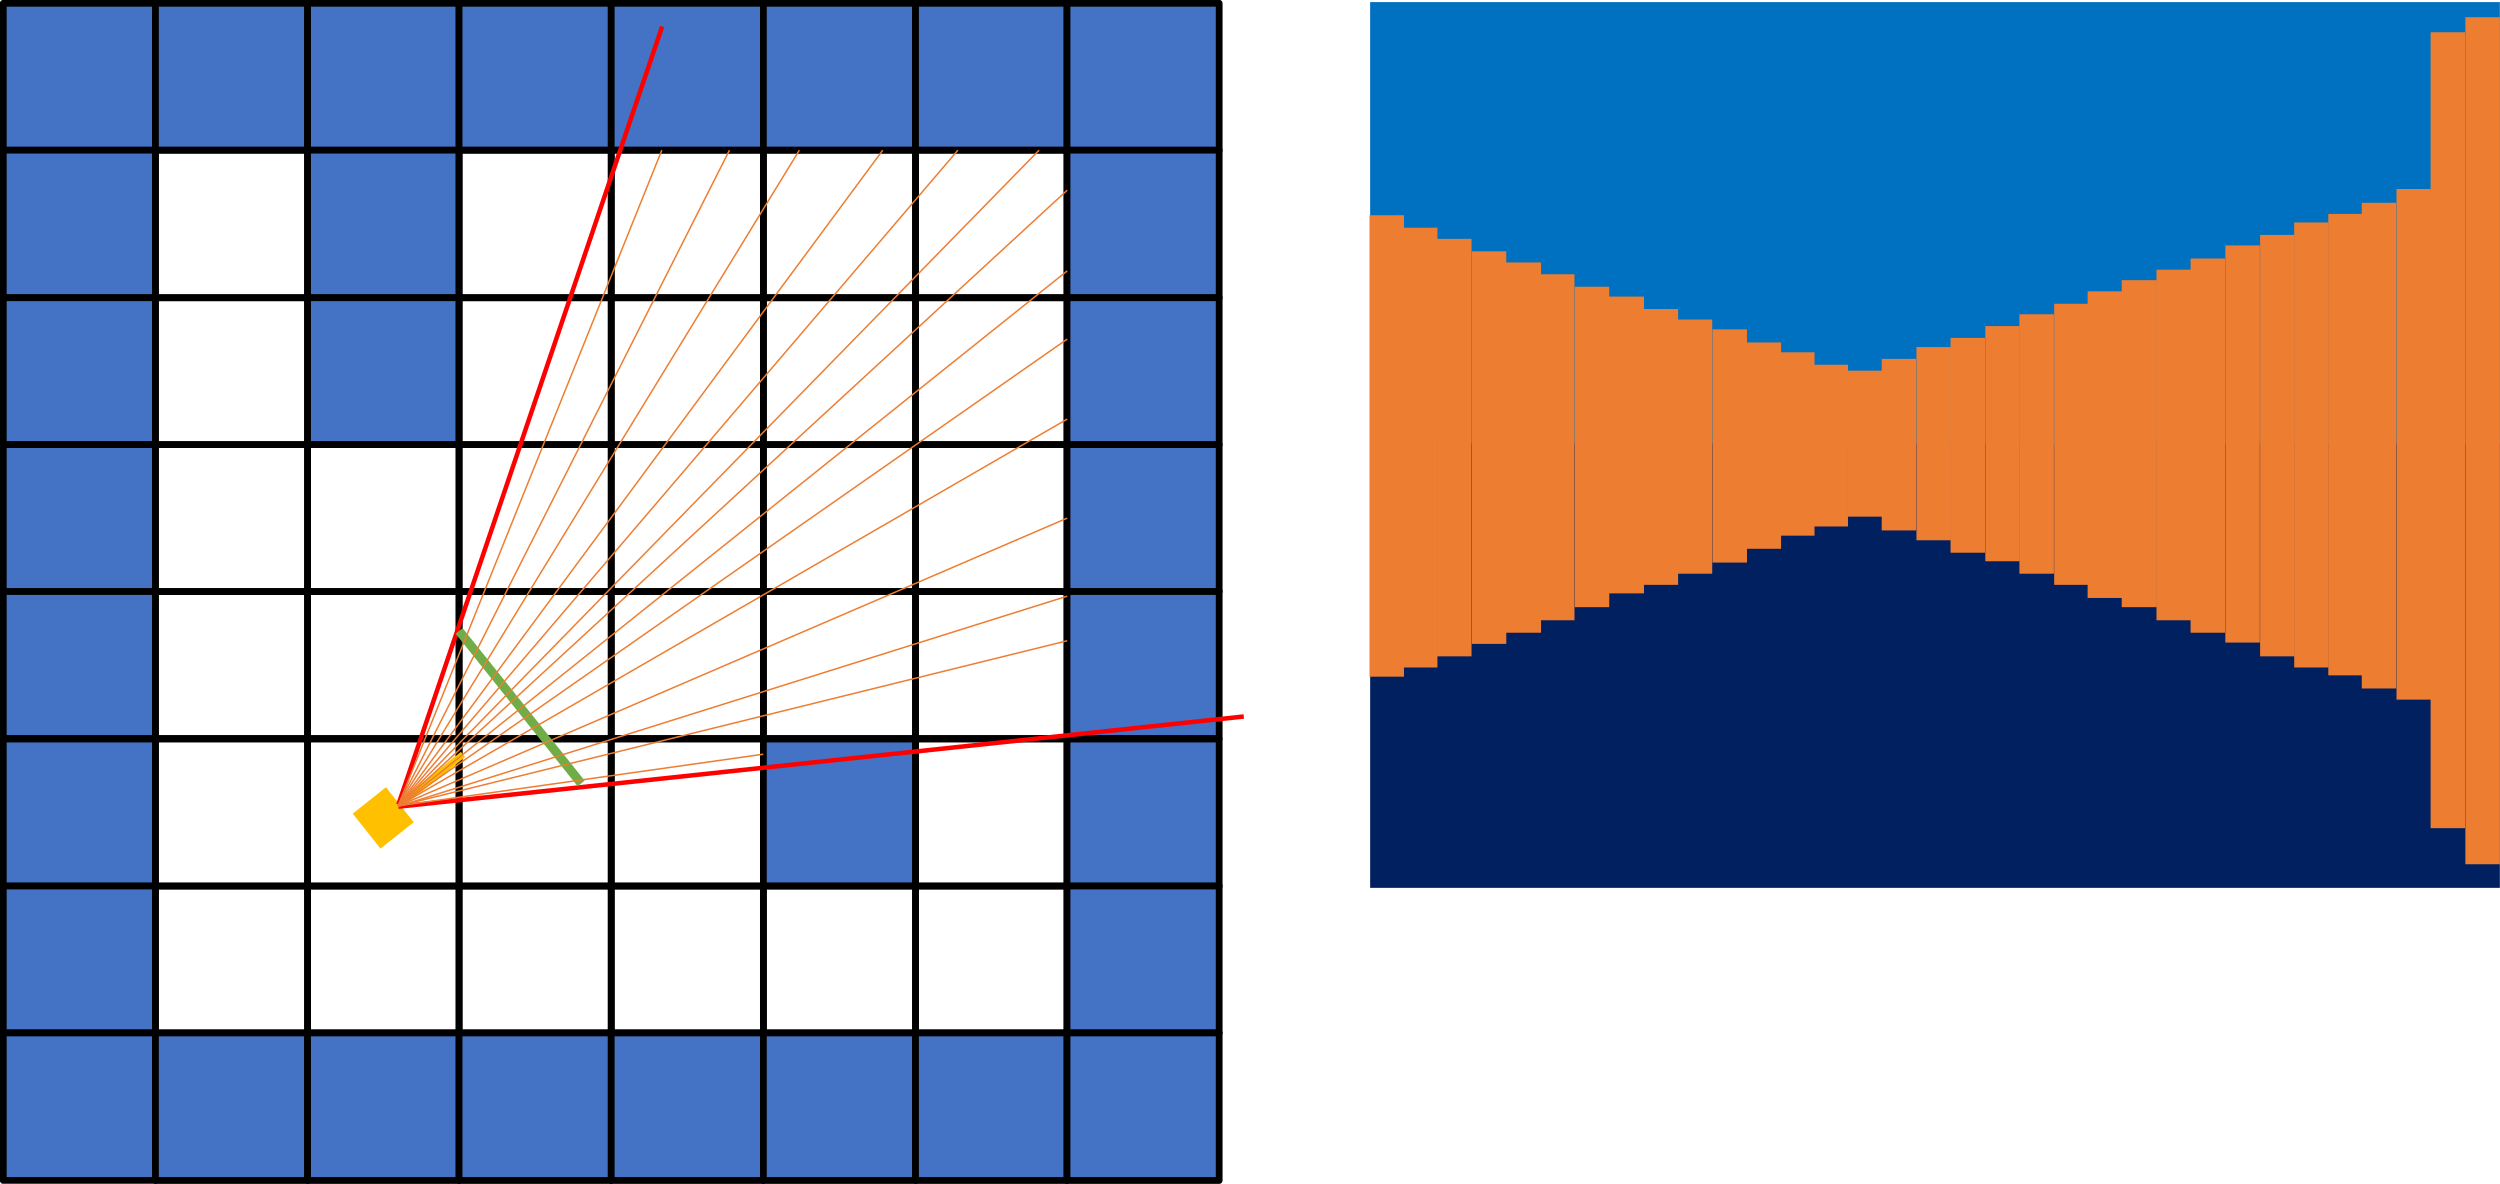 <svg width="3812" height="1805" xmlns="http://www.w3.org/2000/svg" xmlns:xlink="http://www.w3.org/1999/xlink" overflow="hidden"><defs><clipPath id="clip0"><rect x="304" y="383" width="3812" height="1805"/></clipPath></defs><g clip-path="url(#clip0)" transform="translate(-304 -383)"><rect x="309" y="388" width="232" height="224" stroke="#000000" stroke-width="10.312" stroke-linejoin="round" stroke-miterlimit="10" fill="#4472C4"/><rect x="541" y="388" width="232" height="224" stroke="#000000" stroke-width="10.312" stroke-linejoin="round" stroke-miterlimit="10" fill="#4472C4"/><rect x="309" y="612" width="232" height="225" stroke="#000000" stroke-width="10.312" stroke-linejoin="round" stroke-miterlimit="10" fill="#4472C4"/><rect x="541" y="612" width="232" height="225" stroke="#000000" stroke-width="10.312" stroke-linejoin="round" stroke-miterlimit="10" fill="none"/><rect x="773" y="388" width="231" height="224" stroke="#000000" stroke-width="10.312" stroke-linejoin="round" stroke-miterlimit="10" fill="#4472C4"/><rect x="1004" y="388" width="232" height="224" stroke="#000000" stroke-width="10.312" stroke-linejoin="round" stroke-miterlimit="10" fill="#4472C4"/><rect x="773" y="612" width="231" height="225" stroke="#000000" stroke-width="10.312" stroke-linejoin="round" stroke-miterlimit="10" fill="#4472C4"/><rect x="1004" y="612" width="232" height="225" stroke="#000000" stroke-width="10.312" stroke-linejoin="round" stroke-miterlimit="10" fill="none"/><rect x="309" y="837" width="232" height="224" stroke="#000000" stroke-width="10.312" stroke-linejoin="round" stroke-miterlimit="10" fill="#4472C4"/><rect x="541" y="837" width="232" height="224" stroke="#000000" stroke-width="10.312" stroke-linejoin="round" stroke-miterlimit="10" fill="none"/><rect x="309" y="1061" width="232" height="224" stroke="#000000" stroke-width="10.312" stroke-linejoin="round" stroke-miterlimit="10" fill="#4472C4"/><rect x="541" y="1061" width="232" height="224" stroke="#000000" stroke-width="10.312" stroke-linejoin="round" stroke-miterlimit="10" fill="none"/><rect x="773" y="837" width="231" height="224" stroke="#000000" stroke-width="10.312" stroke-linejoin="round" stroke-miterlimit="10" fill="#4472C4"/><rect x="1004" y="837" width="232" height="224" stroke="#000000" stroke-width="10.312" stroke-linejoin="round" stroke-miterlimit="10" fill="none"/><rect x="773" y="1061" width="231" height="224" stroke="#000000" stroke-width="10.312" stroke-linejoin="round" stroke-miterlimit="10" fill="none"/><rect x="1004" y="1061" width="232" height="224" stroke="#000000" stroke-width="10.312" stroke-linejoin="round" stroke-miterlimit="10" fill="none"/><rect x="1236" y="388" width="232" height="224" stroke="#000000" stroke-width="10.312" stroke-linejoin="round" stroke-miterlimit="10" fill="#4472C4"/><rect x="1468" y="388" width="232" height="224" stroke="#000000" stroke-width="10.312" stroke-linejoin="round" stroke-miterlimit="10" fill="#4472C4"/><rect x="1236" y="612" width="232" height="225" stroke="#000000" stroke-width="10.312" stroke-linejoin="round" stroke-miterlimit="10" fill="none"/><rect x="1468" y="612" width="232" height="225" stroke="#000000" stroke-width="10.312" stroke-linejoin="round" stroke-miterlimit="10" fill="none"/><rect x="1700" y="388" width="231" height="224" stroke="#000000" stroke-width="10.312" stroke-linejoin="round" stroke-miterlimit="10" fill="#4472C4"/><rect x="1931" y="388" width="232" height="224" stroke="#000000" stroke-width="10.312" stroke-linejoin="round" stroke-miterlimit="10" fill="#4472C4"/><rect x="1700" y="612" width="231" height="225" stroke="#000000" stroke-width="10.312" stroke-linejoin="round" stroke-miterlimit="10" fill="none"/><rect x="1931" y="612" width="232" height="225" stroke="#000000" stroke-width="10.312" stroke-linejoin="round" stroke-miterlimit="10" fill="#4472C4"/><rect x="1236" y="837" width="232" height="224" stroke="#000000" stroke-width="10.312" stroke-linejoin="round" stroke-miterlimit="10" fill="none"/><rect x="1468" y="837" width="232" height="224" stroke="#000000" stroke-width="10.312" stroke-linejoin="round" stroke-miterlimit="10" fill="none"/><rect x="1236" y="1061" width="232" height="224" stroke="#000000" stroke-width="10.312" stroke-linejoin="round" stroke-miterlimit="10" fill="none"/><rect x="1468" y="1061" width="232" height="224" stroke="#000000" stroke-width="10.312" stroke-linejoin="round" stroke-miterlimit="10" fill="none"/><rect x="1700" y="837" width="231" height="224" stroke="#000000" stroke-width="10.312" stroke-linejoin="round" stroke-miterlimit="10" fill="none"/><rect x="1931" y="837" width="232" height="224" stroke="#000000" stroke-width="10.312" stroke-linejoin="round" stroke-miterlimit="10" fill="#4472C4"/><rect x="1700" y="1061" width="231" height="224" stroke="#000000" stroke-width="10.312" stroke-linejoin="round" stroke-miterlimit="10" fill="none"/><rect x="1931" y="1061" width="232" height="224" stroke="#000000" stroke-width="10.312" stroke-linejoin="round" stroke-miterlimit="10" fill="#4472C4"/><rect x="309" y="1285" width="232" height="224" stroke="#000000" stroke-width="10.312" stroke-linejoin="round" stroke-miterlimit="10" fill="#4472C4"/><rect x="541" y="1285" width="232" height="224" stroke="#000000" stroke-width="10.312" stroke-linejoin="round" stroke-miterlimit="10" fill="none"/><rect x="309" y="1510" width="232" height="224" stroke="#000000" stroke-width="10.312" stroke-linejoin="round" stroke-miterlimit="10" fill="#4472C4"/><rect x="541" y="1510" width="232" height="224" stroke="#000000" stroke-width="10.312" stroke-linejoin="round" stroke-miterlimit="10" fill="none"/><rect x="773" y="1285" width="231" height="224" stroke="#000000" stroke-width="10.312" stroke-linejoin="round" stroke-miterlimit="10" fill="none"/><rect x="1004" y="1285" width="232" height="224" stroke="#000000" stroke-width="10.312" stroke-linejoin="round" stroke-miterlimit="10" fill="none"/><rect x="773" y="1510" width="231" height="224" stroke="#000000" stroke-width="10.312" stroke-linejoin="round" stroke-miterlimit="10" fill="none"/><rect x="1004" y="1510" width="232" height="224" stroke="#000000" stroke-width="10.312" stroke-linejoin="round" stroke-miterlimit="10" fill="none"/><rect x="309" y="1734" width="232" height="224" stroke="#000000" stroke-width="10.312" stroke-linejoin="round" stroke-miterlimit="10" fill="#4472C4"/><rect x="541" y="1734" width="232" height="224" stroke="#000000" stroke-width="10.312" stroke-linejoin="round" stroke-miterlimit="10" fill="none"/><rect x="309" y="1958" width="232" height="225" stroke="#000000" stroke-width="10.312" stroke-linejoin="round" stroke-miterlimit="10" fill="#4472C4"/><rect x="541" y="1958" width="232" height="225" stroke="#000000" stroke-width="10.312" stroke-linejoin="round" stroke-miterlimit="10" fill="#4472C4"/><rect x="773" y="1734" width="231" height="224" stroke="#000000" stroke-width="10.312" stroke-linejoin="round" stroke-miterlimit="10" fill="none"/><rect x="1004" y="1734" width="232" height="224" stroke="#000000" stroke-width="10.312" stroke-linejoin="round" stroke-miterlimit="10" fill="none"/><rect x="773" y="1958" width="231" height="225" stroke="#000000" stroke-width="10.312" stroke-linejoin="round" stroke-miterlimit="10" fill="#4472C4"/><rect x="1004" y="1958" width="232" height="225" stroke="#000000" stroke-width="10.312" stroke-linejoin="round" stroke-miterlimit="10" fill="#4472C4"/><rect x="1236" y="1285" width="232" height="224" stroke="#000000" stroke-width="10.312" stroke-linejoin="round" stroke-miterlimit="10" fill="none"/><rect x="1468" y="1285" width="232" height="224" stroke="#000000" stroke-width="10.312" stroke-linejoin="round" stroke-miterlimit="10" fill="none"/><rect x="1236" y="1510" width="232" height="224" stroke="#000000" stroke-width="10.312" stroke-linejoin="round" stroke-miterlimit="10" fill="none"/><rect x="1468" y="1510" width="232" height="224" stroke="#000000" stroke-width="10.312" stroke-linejoin="round" stroke-miterlimit="10" fill="#4472C4"/><rect x="1700" y="1285" width="231" height="224" stroke="#000000" stroke-width="10.312" stroke-linejoin="round" stroke-miterlimit="10" fill="none"/><rect x="1931" y="1285" width="232" height="224" stroke="#000000" stroke-width="10.312" stroke-linejoin="round" stroke-miterlimit="10" fill="#4472C4"/><rect x="1700" y="1510" width="231" height="224" stroke="#000000" stroke-width="10.312" stroke-linejoin="round" stroke-miterlimit="10" fill="none"/><rect x="1931" y="1510" width="232" height="224" stroke="#000000" stroke-width="10.312" stroke-linejoin="round" stroke-miterlimit="10" fill="#4472C4"/><rect x="1236" y="1734" width="232" height="224" stroke="#000000" stroke-width="10.312" stroke-linejoin="round" stroke-miterlimit="10" fill="none"/><rect x="1468" y="1734" width="232" height="224" stroke="#000000" stroke-width="10.312" stroke-linejoin="round" stroke-miterlimit="10" fill="none"/><rect x="1236" y="1958" width="232" height="225" stroke="#000000" stroke-width="10.312" stroke-linejoin="round" stroke-miterlimit="10" fill="#4472C4"/><rect x="1468" y="1958" width="232" height="225" stroke="#000000" stroke-width="10.312" stroke-linejoin="round" stroke-miterlimit="10" fill="#4472C4"/><rect x="1700" y="1734" width="231" height="224" stroke="#000000" stroke-width="10.312" stroke-linejoin="round" stroke-miterlimit="10" fill="none"/><rect x="1931" y="1734" width="232" height="224" stroke="#000000" stroke-width="10.312" stroke-linejoin="round" stroke-miterlimit="10" fill="#4472C4"/><rect x="1700" y="1958" width="231" height="225" stroke="#000000" stroke-width="10.312" stroke-linejoin="round" stroke-miterlimit="10" fill="#4472C4"/><rect x="1931" y="1958" width="232" height="225" stroke="#000000" stroke-width="10.312" stroke-linejoin="round" stroke-miterlimit="10" fill="#4472C4"/><path d="M846.663 1624.2 891.931 1588.21 930.044 1636.14 884.776 1672.13Z" stroke="#FFC000" stroke-width="6.875" stroke-miterlimit="8" fill="#FFC000" fill-rule="evenodd"/><path d="M902.243 1619.13 1010 1533.44" stroke="#FFC000" stroke-width="10.312" stroke-miterlimit="8" fill="none" fill-rule="evenodd"/><path d="M0 0 1289.01 137.484" stroke="#FF0000" stroke-width="6.875" stroke-miterlimit="8" fill="none" fill-rule="evenodd" transform="matrix(1 0 0 -1 911.5 1612.98)"/><path d="M0 0 402.138 1186.16" stroke="#FF0000" stroke-width="6.875" stroke-miterlimit="8" fill="none" fill-rule="evenodd" transform="matrix(1 0 0 -1 911.5 1609.66)"/><path d="M1004 1345 1190.14 1577.6" stroke="#70AD47" stroke-width="13.75" stroke-miterlimit="8" fill="none" fill-rule="evenodd"/><rect x="2395.5" y="388.5" width="1718" height="673" stroke="#0070C0" stroke-width="4.583" stroke-miterlimit="8" fill="#0070C0"/><rect x="2395.5" y="1061.5" width="1718" height="673" stroke="#002060" stroke-width="4.583" stroke-miterlimit="8" fill="#002060"/><path d="M0 0 402.138 999.801" stroke="#ED7D31" stroke-width="2.292" stroke-miterlimit="8" fill="none" fill-rule="evenodd" transform="matrix(1 0 0 -1 911 1611.8)"/><path d="M0 0 505.263 999.801" stroke="#ED7D31" stroke-width="2.292" stroke-miterlimit="8" fill="none" fill-rule="evenodd" transform="matrix(1 0 0 -1 911 1611.8)"/><path d="M0 0 611.825 999.801" stroke="#ED7D31" stroke-width="2.292" stroke-miterlimit="8" fill="none" fill-rule="evenodd" transform="matrix(1 0 0 -1 911 1611.8)"/><path d="M0 0 739.013 999.801" stroke="#ED7D31" stroke-width="2.292" stroke-miterlimit="8" fill="none" fill-rule="evenodd" transform="matrix(1 0 0 -1 911 1611.8)"/><rect x="2394.5" y="713.5" width="48" height="699" stroke="#ED7D31" stroke-width="4.583" stroke-miterlimit="8" fill="#ED7D31"/><rect x="2445.5" y="732.5" width="48" height="666" stroke="#ED7D31" stroke-width="4.583" stroke-miterlimit="8" fill="#ED7D31"/><rect x="2497.5" y="749.5" width="48" height="632" stroke="#ED7D31" stroke-width="4.583" stroke-miterlimit="8" fill="#ED7D31"/><rect x="2550.5" y="768.5" width="48" height="594" stroke="#ED7D31" stroke-width="4.583" stroke-miterlimit="8" fill="#ED7D31"/><rect x="3123.5" y="950.5" width="48" height="218" stroke="#ED7D31" stroke-width="4.583" stroke-miterlimit="8" fill="#ED7D31"/><rect x="2602.5" y="785.5" width="49" height="560" stroke="#ED7D31" stroke-width="4.583" stroke-miterlimit="8" fill="#ED7D31"/><rect x="2654.5" y="803.5" width="48" height="523" stroke="#ED7D31" stroke-width="4.583" stroke-miterlimit="8" fill="#ED7D31"/><rect x="2707.5" y="822.5" width="48" height="484" stroke="#ED7D31" stroke-width="4.583" stroke-miterlimit="8" fill="#ED7D31"/><rect x="2759.5" y="837.5" width="49" height="448" stroke="#ED7D31" stroke-width="4.583" stroke-miterlimit="8" fill="#ED7D31"/><rect x="2812.5" y="856.5" width="48" height="416" stroke="#ED7D31" stroke-width="4.583" stroke-miterlimit="8" fill="#ED7D31"/><rect x="3856.5" y="711.5" width="48" height="699" stroke="#ED7D31" stroke-width="4.583" stroke-miterlimit="8" fill="#ED7D31"/><rect x="2864.5" y="872.5" width="48" height="383" stroke="#ED7D31" stroke-width="4.583" stroke-miterlimit="8" fill="#ED7D31"/><rect x="2917.5" y="887.5" width="48" height="351" stroke="#ED7D31" stroke-width="4.583" stroke-miterlimit="8" fill="#ED7D31"/><rect x="2969.5" y="907.5" width="48" height="310" stroke="#ED7D31" stroke-width="4.583" stroke-miterlimit="8" fill="#ED7D31"/><rect x="3020.5" y="922.5" width="48" height="275" stroke="#ED7D31" stroke-width="4.583" stroke-miterlimit="8" fill="#ED7D31"/><rect x="3071.5" y="941.5" width="48" height="242" stroke="#ED7D31" stroke-width="4.583" stroke-miterlimit="8" fill="#ED7D31"/><rect x="3175.5" y="932.5" width="48" height="257" stroke="#ED7D31" stroke-width="4.583" stroke-miterlimit="8" fill="#ED7D31"/><rect x="3228.5" y="914.5" width="48" height="290" stroke="#ED7D31" stroke-width="4.583" stroke-miterlimit="8" fill="#ED7D31"/><rect x="3280.5" y="900.5" width="48" height="323" stroke="#ED7D31" stroke-width="4.583" stroke-miterlimit="8" fill="#ED7D31"/><rect x="3333.5" y="882.5" width="48" height="354" stroke="#ED7D31" stroke-width="4.583" stroke-miterlimit="8" fill="#ED7D31"/><rect x="3385.5" y="864.5" width="48" height="391" stroke="#ED7D31" stroke-width="4.583" stroke-miterlimit="8" fill="#ED7D31"/><rect x="3438.5" y="848.5" width="48" height="424" stroke="#ED7D31" stroke-width="4.583" stroke-miterlimit="8" fill="#ED7D31"/><rect x="3489.5" y="829.5" width="48" height="463" stroke="#ED7D31" stroke-width="4.583" stroke-miterlimit="8" fill="#ED7D31"/><rect x="3541.5" y="812.5" width="49" height="494" stroke="#ED7D31" stroke-width="4.583" stroke-miterlimit="8" fill="#ED7D31"/><rect x="3594.5" y="796.5" width="48" height="530" stroke="#ED7D31" stroke-width="4.583" stroke-miterlimit="8" fill="#ED7D31"/><rect x="3646.5" y="779.5" width="48" height="566" stroke="#ED7D31" stroke-width="4.583" stroke-miterlimit="8" fill="#ED7D31"/><rect x="3699.5" y="759.5" width="48" height="601" stroke="#ED7D31" stroke-width="4.583" stroke-miterlimit="8" fill="#ED7D31"/><rect x="3752.5" y="743.5" width="48" height="638" stroke="#ED7D31" stroke-width="4.583" stroke-miterlimit="8" fill="#ED7D31"/><rect x="3804.5" y="724.5" width="48" height="674" stroke="#ED7D31" stroke-width="4.583" stroke-miterlimit="8" fill="#ED7D31"/><rect x="3907.5" y="694.5" width="48" height="736" stroke="#ED7D31" stroke-width="4.583" stroke-miterlimit="8" fill="#ED7D31"/><rect x="3960.5" y="673.5" width="48" height="774" stroke="#ED7D31" stroke-width="4.583" stroke-miterlimit="8" fill="#ED7D31"/><rect x="4012.5" y="434.5" width="48" height="1209" stroke="#ED7D31" stroke-width="4.583" stroke-miterlimit="8" fill="#ED7D31"/><rect x="4065.5" y="411.5" width="48" height="1287" stroke="#ED7D31" stroke-width="4.583" stroke-miterlimit="8" fill="#ED7D31"/><path d="M0 0 853.596 999.801" stroke="#ED7D31" stroke-width="2.292" stroke-miterlimit="8" fill="none" fill-rule="evenodd" transform="matrix(1 0 0 -1 911 1611.8)"/><path d="M0 0 977.346 999.801" stroke="#ED7D31" stroke-width="2.292" stroke-miterlimit="8" fill="none" fill-rule="evenodd" transform="matrix(1 0 0 -1 911 1611.8)"/><path d="M0 0 1020.31 939.281" stroke="#ED7D31" stroke-width="2.292" stroke-miterlimit="8" fill="none" fill-rule="evenodd" transform="matrix(1 0 0 -1 911 1612.28)"/><path d="M0 0 1020.31 816.391" stroke="#ED7D31" stroke-width="2.292" stroke-miterlimit="8" fill="none" fill-rule="evenodd" transform="matrix(1 0 0 -1 911 1612.39)"/><path d="M0 0 1020.31 712.504" stroke="#ED7D31" stroke-width="2.292" stroke-miterlimit="8" fill="none" fill-rule="evenodd" transform="matrix(1 0 0 -1 911 1612.5)"/><path d="M0 0 1020.31 590.089" stroke="#ED7D31" stroke-width="2.292" stroke-miterlimit="8" fill="none" fill-rule="evenodd" transform="matrix(1 0 0 -1 911 1612.09)"/><path d="M0 0 1020.31 439.11" stroke="#ED7D31" stroke-width="2.292" stroke-miterlimit="8" fill="none" fill-rule="evenodd" transform="matrix(1 0 0 -1 911 1612.11)"/><path d="M0 0 1020.31 320.531" stroke="#ED7D31" stroke-width="2.292" stroke-miterlimit="8" fill="none" fill-rule="evenodd" transform="matrix(1 0 0 -1 911 1612.53)"/><path d="M0 0 1020.31 251.971" stroke="#ED7D31" stroke-width="2.292" stroke-miterlimit="8" fill="none" fill-rule="evenodd" transform="matrix(1 0 0 -1 911 1611.97)"/><path d="M0 0 556.856 78.73" stroke="#ED7D31" stroke-width="2.292" stroke-miterlimit="8" fill="none" fill-rule="evenodd" transform="matrix(1 0 0 -1 911 1611.73)"/></g></svg>